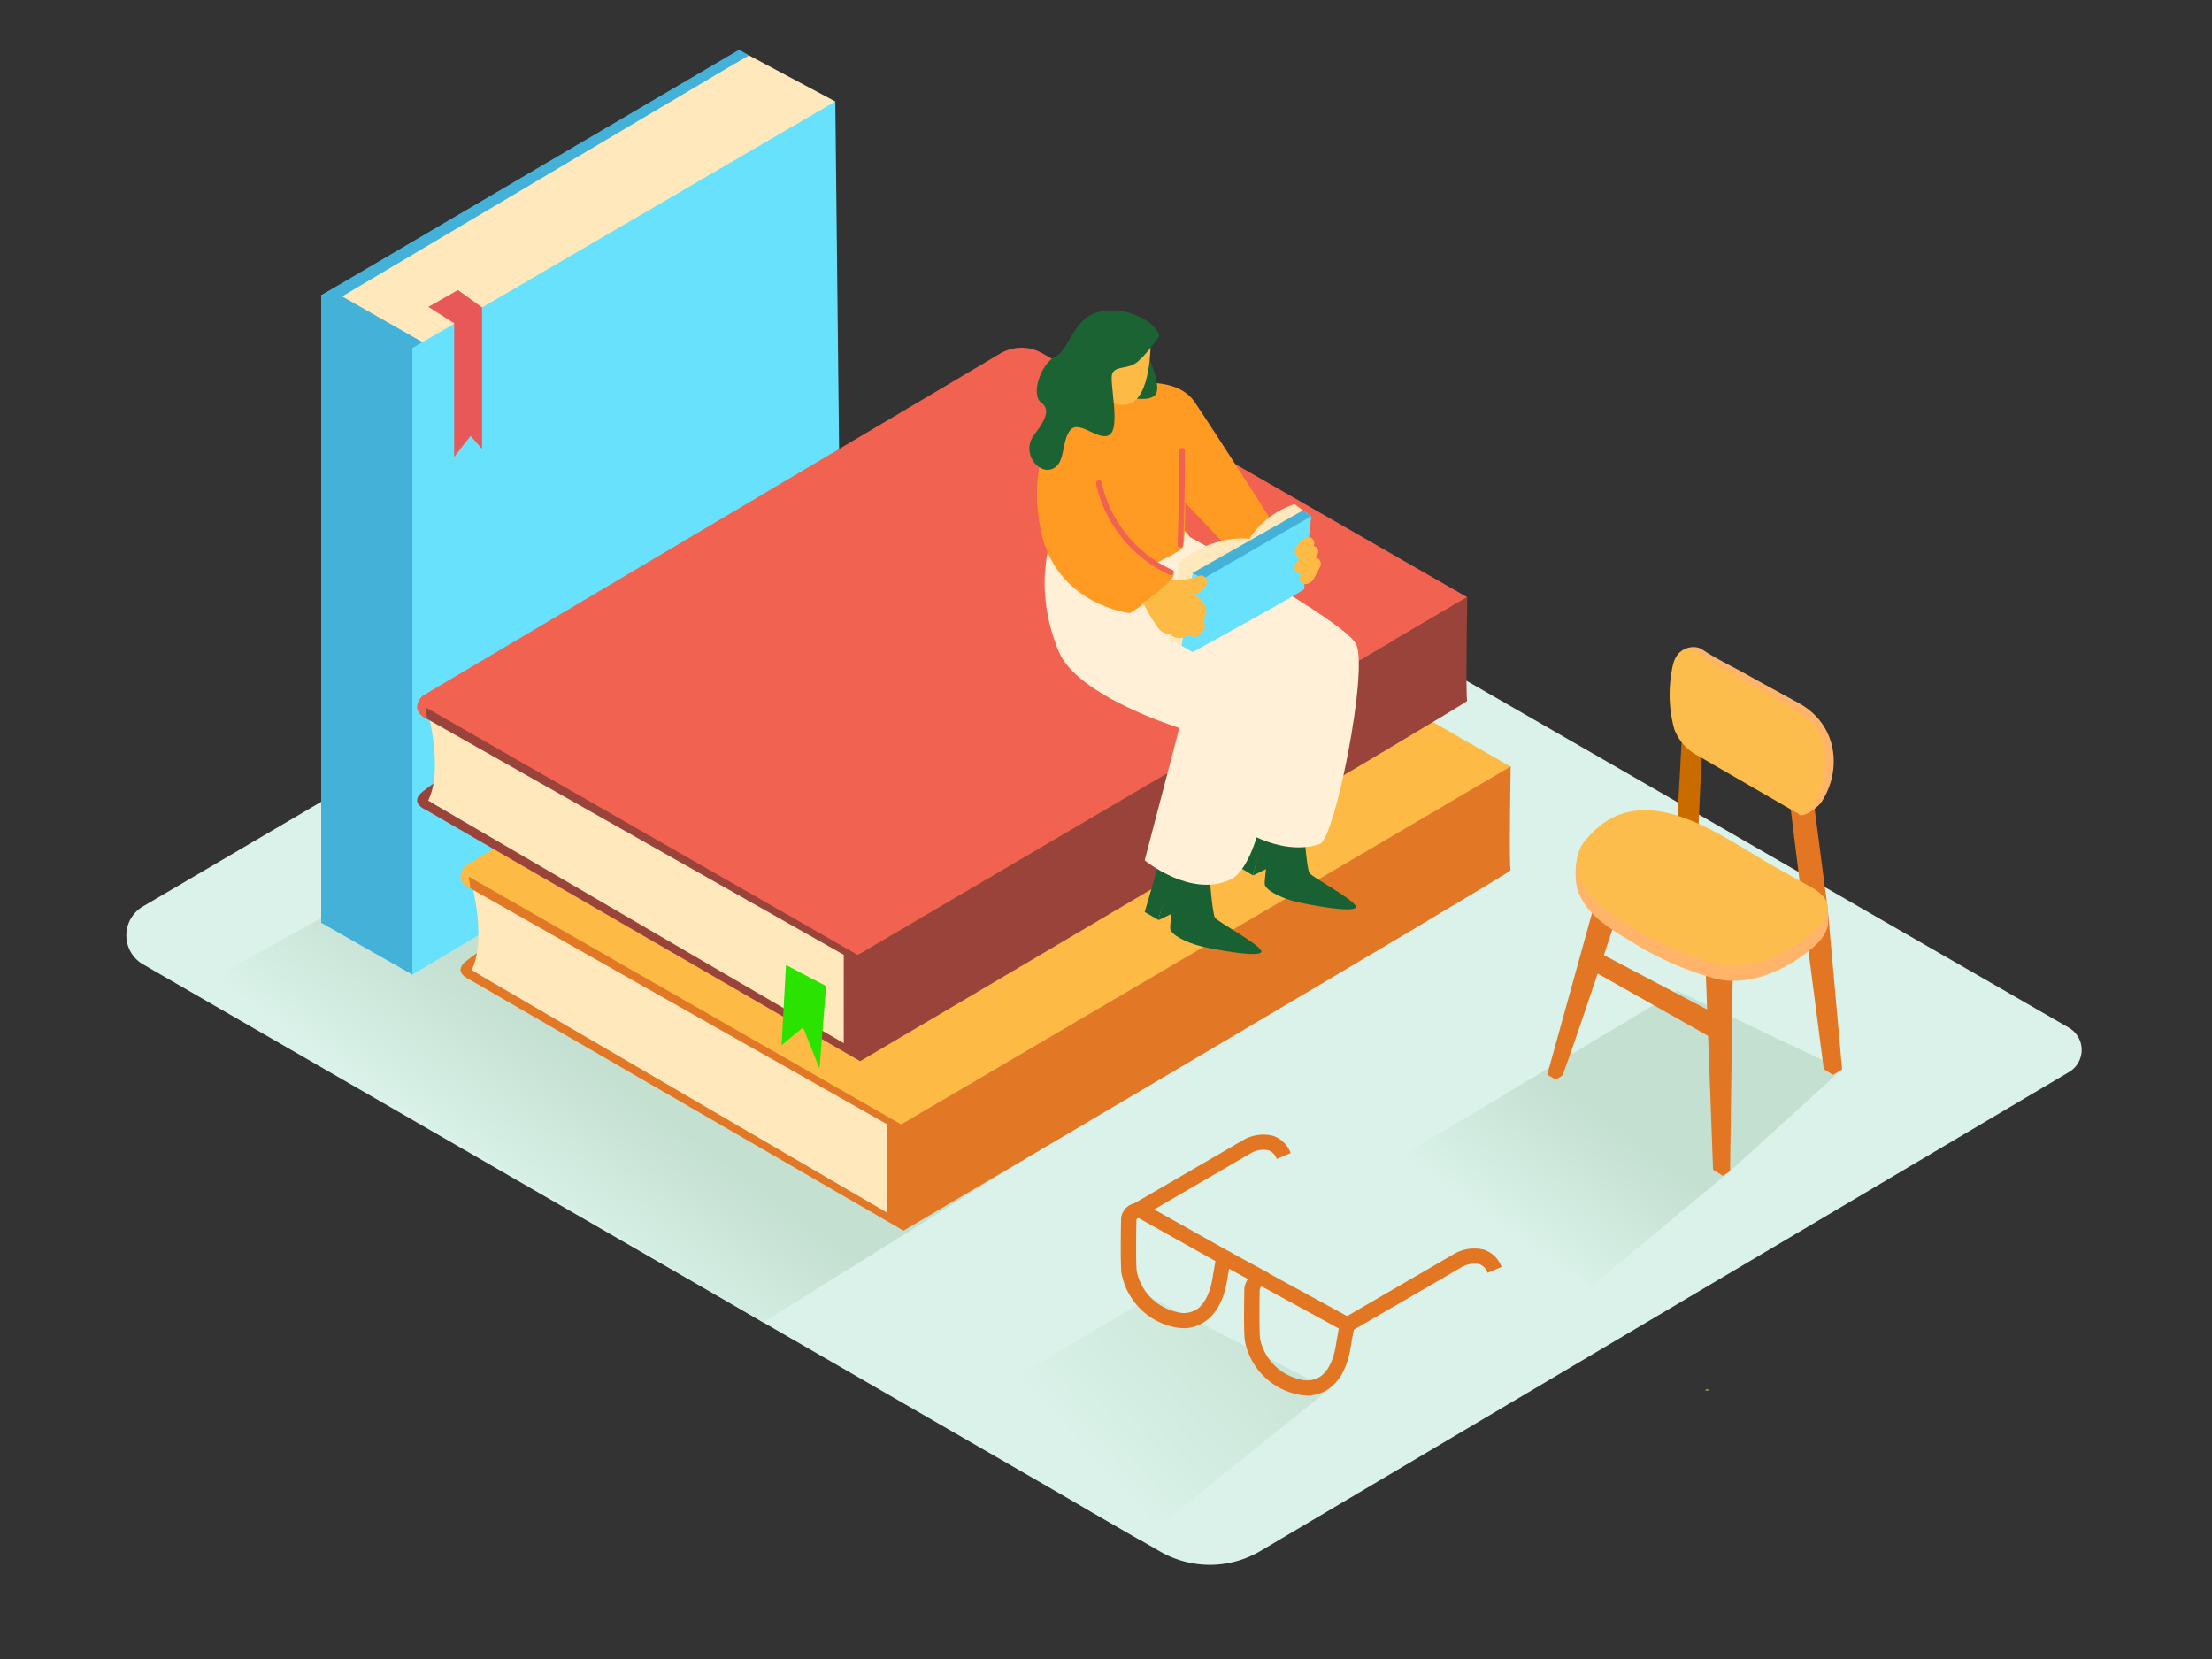<svg id="Layer_1" data-name="Layer 1" xmlns="http://www.w3.org/2000/svg" xmlns:xlink="http://www.w3.org/1999/xlink" viewBox="0 0 400 300"><rect x="0" y="0" width="400" height="300" fill="#333333" stroke="none"/><defs><linearGradient id="linear-gradient" x1="195.71" y1="262.72" x2="234.85" y2="227.39" gradientUnits="userSpaceOnUse"><stop offset="0" stop-color="#daf2e9"/><stop offset="1" stop-color="#c4e0d1"/></linearGradient><linearGradient id="linear-gradient-2" x1="274.97" y1="224.92" x2="291.52" y2="202.58" xlink:href="#linear-gradient"/><linearGradient id="linear-gradient-3" x1="93.44" y1="217.36" x2="110.5" y2="194.33" xlink:href="#linear-gradient"/></defs><title>-</title><path d="M25.89,174.4,209.8,280.57a18,18,0,0,0,18.13-.1l146.22-86.61a4.65,4.65,0,0,0,0-8C341.64,167.13,204.68,88.2,182.4,75.57a6.06,6.06,0,0,0-6.06,0L25.85,163.91A6.06,6.06,0,0,0,25.89,174.4Z" fill="#daf2e9"/><path d="M208.07,234.61l-37.39,22s5.36,4.14,26.78,16.86l8.87,5.12,34-27.35" fill="url(#linear-gradient)"/><path d="M303.28,179.18,250.64,210.8s15.78,9,37.2,21.76l25-20.78,20.26-18.4" fill="url(#linear-gradient-2)"/><path d="M82.31,152.47,35.6,178.54s81,47.85,102.39,60.58l48.15-30" fill="url(#linear-gradient-3)"/><polyline points="135.4 10 151.05 18.35 108.31 58.6 70.62 70.44 58.08 53.42" fill="#ffe8bc"/><polyline points="76.39 61.87 61.86 53.6 135.4 10 133.67 9 58.08 53.42 58.08 166.86 74.57 176.24 80.86 169.68" fill="#68e1fd"/><polyline points="76.39 61.87 61.86 53.6 135.4 10 133.67 9 58.08 53.42 58.08 166.86 74.57 176.24 80.86 169.68" fill="#1371a5" opacity="0.42"/><polygon points="151.05 18.35 74.57 62.94 74.57 176.24 152.26 129.81 151.05 18.35" fill="#68e1fd"/><polygon points="77.46 55.5 82.13 58.46 82.13 82.62 85.09 78.82 87.17 81.17 87.17 55.59 82.81 52.45 77.46 55.5" fill="#e85858"/><path d="M85.28,177.17c-.37,0-3.67-1.32-.89-3.45a57.19,57.19,0,0,1,5.78-3.95" fill="#e27825"/><path d="M85.28,159.66s2.78,10.29,0,15.78l37.79,22.22,37.38,21.63v-16" fill="#ffe8bc"/><path d="M84,158.06q.13,1.07.27,2.14l76.15,43.1v16L84.35,174.9c0,.63,0,1.26,0,1.9l79.05,45.75V200.75Z" fill="#e27825"/><path d="M84.44,158.34l78.54,45,110.2-64.7L196.33,94.53a7.58,7.58,0,0,0-7.63.05L84.43,156.38A1.14,1.14,0,0,0,84.44,158.34Z" fill="#fdba45"/><path d="M163.38,222.54s110.13-64.86,109.8-65.17,0-18.77,0-18.77L163,203.3Z" fill="#e27825"/><path d="M84.43,156.38a2.8,2.8,0,0,0-1.15,2c-.13,1.34,1.3,2,1.8,2.27" fill="#fdba45"/><path d="M309.07,251.49a.37.37,0,0,0-.73,0" fill="#7a9f36"/><polyline points="289.03 172.19 309.45 182.94 310.06 187.98 288.45 175.79" fill="#e27623"/><path d="M288.2,164l-8.41,30.33,1.54.89a9.59,9.59,0,0,0,1.15-.71c.45-.35,10.91-31.88,10.91-31.88" fill="#e27623"/><polyline points="307.6 158.04 313.34 175.95 312.85 211.78 311.56 212.63 309.78 211.52 308.46 175.93 303.28 158.04" fill="#e27623"/><path d="M285.06,155.89s-.64,4,.73,6.17,5-3.28,5-3.28" fill="#ffb469"/><polyline points="304.09 134.24 303.28 148.75 307.08 150.72 307.79 135.17" fill="#ca6b00"/><polyline points="327.97 144.92 330.53 164.53 333.11 193.38 331.45 194.37 329.8 193.33 326.12 164.98 323.65 144.92" fill="#e27623"/><path d="M325.39,147.37c1.07.33,3.37-1.36,4.06-2.45,3.77-5.93,2.68-14-4.1-17.73-3-1.66-6.11-3.32-9.1-5-2.66-1.52-5.47-2.81-8-4.46a5.9,5.9,0,0,0-1.07-.59,3.66,3.66,0,0,0-3.86,1.32" fill="#ffb469"/><path d="M325.67,147.11c1.82-.06,2.86-2.47,3.39-3.89,1.47-3.89,1.76-11.29-2.67-13.51a.53.53,0,0,1-.31-.42l-8.51-4.91-6.58-3.8c-1.15-.66-2.24-1.42-3.39-2.09s-2.28-1.44-3.55-.68-1.58,2.41-1.8,3.88a23.51,23.51,0,0,0,.52,10.18,8.92,8.92,0,0,0,4.37,4.84l6.11,3.54,11.33,6.54a2.42,2.42,0,0,0,.59.27A1.69,1.69,0,0,0,325.67,147.11Z" fill="#fcbd4c"/><path d="M326.91,162.82l.35.2a8.51,8.51,0,0,1,2.54,1.91c1.72,2.16.06,4.62-1.65,6.13-4.61,4.1-11.6,7.45-17.85,5.94A55.4,55.4,0,0,1,295,170.27c-3.91-2.35-8.8-5.19-9.82-10a7,7,0,0,1,1.86-6c9.81-11.37,23.62-.7,33.32,4.87Z" fill="#ffb469"/><path d="M330.31,163.26a13,13,0,0,1,.2,4.16,11.72,11.72,0,0,1-2.81,4c-1.14.92-.46-5.5-.46-5.5" fill="#ffb469"/><path d="M326.91,160.09l.35.2a8.51,8.51,0,0,1,2.54,1.91c1.72,2.16.06,4.62-1.65,6.13-4.61,4.1-11.6,7.45-17.85,5.94A55.4,55.4,0,0,1,295,167.54c-3.91-2.35-8.8-5.19-9.82-10a7,7,0,0,1,1.86-6c9.81-11.37,23.62-.7,33.32,4.87Z" fill="#fcbd4c"/><path d="M77.42,146.53c-.37,0-3.67-1.32-.89-3.45a57.19,57.19,0,0,1,5.78-3.95" fill="#9a433a"/><path d="M77.42,129s2.78,10.29,0,15.78L115.21,167l37.38,21.63v-16" fill="#ffe8bc"/><path d="M76.17,127.42q.13,1.07.27,2.14l76.15,43.1v16L76.5,144.25c0,.63,0,1.26,0,1.9l79.05,45.75V170.11Z" fill="#9a433a"/><path d="M76.59,127.7l78.54,45L265.33,108,188.48,63.89a7.58,7.58,0,0,0-7.63.05L76.58,125.73A1.14,1.14,0,0,0,76.59,127.7Z" fill="#f26250"/><path d="M155.53,191.9S265.66,127,265.33,126.73s0-18.77,0-18.77l-110.2,64.7Z" fill="#9a433a"/><path d="M76.58,125.73a2.8,2.8,0,0,0-1.15,2c-.13,1.34,1.3,2,1.8,2.27" fill="#f26250"/><polygon points="142.13 174.5 141.33 189.01 145.22 185.8 148.19 193.21 149.39 178.31 142.13 174.5" fill="#2ae400"/><path d="M214.19,240.18a9.1,9.1,0,0,1-2-.23,12.27,12.27,0,0,1-9.4-9.78c-.17-1.58-.13-6.09-.07-9.6a3.09,3.09,0,0,1,4.5-2.7l0,0,15.64,8.77-.25,1s-.21.9-.73,4c-.33,2-1.27,5.5-4,7.33A6.63,6.63,0,0,1,214.19,240.18Zm-8.34-19.9a.34.34,0,0,0-.18.05.33.33,0,0,0-.17.29c-.09,4.84-.07,8.13.05,9.25a9.53,9.53,0,0,0,7.26,7.39,4.46,4.46,0,0,0,3.62-.5c1.92-1.3,2.61-4.28,2.81-5.51.25-1.53.44-2.55.56-3.2L206,220.32A.34.34,0,0,0,205.85,220.28Z" fill="#e27623"/><path d="M236.49,252.35a9.1,9.1,0,0,1-2-.23,12.27,12.27,0,0,1-9.4-9.78c-.14-1.29-.16-4.25-.08-9a3.69,3.69,0,0,1,1.7-3.06,2.62,2.62,0,0,1,2.59-.1l0,0,15.88,8.68-.25,1s-.21.9-.73,4c-.33,2-1.27,5.5-4,7.33A6.63,6.63,0,0,1,236.49,252.35Zm-8.36-19.74a1,1,0,0,0-.34.74c-.1,5.75,0,7.91.06,8.7a9.53,9.53,0,0,0,7.26,7.39,4.46,4.46,0,0,0,3.62-.5c1.92-1.3,2.61-4.28,2.81-5.51.25-1.52.44-2.53.56-3.19Z" fill="#e27623"/><path d="M244.35,240.72,243,238.34l20-11.62a7.25,7.25,0,0,1,5.41-.72,5.22,5.22,0,0,1,3.13,3.1l-2.53,1.07a2.55,2.55,0,0,0-1.48-1.57,4.57,4.57,0,0,0-3.15.5Z" fill="#e27623"/><path d="M206.24,220.13l-1.38-2.38,20-11.62a7.25,7.25,0,0,1,5.41-.72,5.22,5.22,0,0,1,3.13,3.1l-2.53,1.07a2.56,2.56,0,0,0-1.47-1.57,4.56,4.56,0,0,0-3.17.5Z" fill="#e27623"/><rect x="223.66" y="225.18" width="2.75" height="8.36" transform="translate(-83.98 317.44) rotate(-61.45)" fill="#e27623"/><path d="M209.48,166.4l3.76-1.83s.3-3.3-1-4S209.48,166.4,209.48,166.4Z" fill="#196132"/><path d="M218.63,157s.52,8.11,1.08,8.94,7.77,4.61,8.36,6-8-.12-10.88-.83-5.48-2.13-5.58-3.19,1-6.51,0-6.39-2.13,4.83-2.13,4.83L207,164.92l5.52-19" fill="#196132"/><path d="M226.57,158.32l3.76-1.83s.3-3.3-1-4S226.57,158.32,226.57,158.32Z" fill="#196132"/><path d="M235.72,148.93s.52,8.11,1.08,8.94,7.77,4.61,8.36,6-8-.12-10.88-.83-5.48-2.13-5.58-3.19,1-6.51,0-6.39-2.13,4.83-2.13,4.83l-2.49-1.48,5.52-19" fill="#196132"/><path d="M207.76,88.09c-1.32,1.27-4.41,18.93-2.35,27.41s22.66,12,22.66,12l-4.84,21.61s7.89,6,15.43,3.52c2.72-.88,8.92-31.91,6.52-36.23s-30-19.28-30-19.28" fill="#fff0d7"/><path d="M191.5,94.53c-1.32,1.27-5.12,11.2,0,23.39,3.38,8,21.76,13.72,21.76,13.72L207,155.57s8.23,6.82,15.43,3.52,9.22-32.7,6.82-37-26.31-19.54-26.31-19.54" fill="#fff0d7"/><path d="M198,70.78s-13.63,5.66-9.82,25c2.68,13.6,16.16,15.1,16.16,15.1s8.83-5.56,7.84-7.42l-12-6.25,13.59-6.87,9.81,10.29,7-5.46s-10.12-15.88-14.52-22.44S198,70.78,198,70.78Z" fill="#ff9a22"/><line x1="237.11" y1="93.35" x2="235.88" y2="92.15" fill="#fff7f0"/><path d="M215.67,103.61l-2.4-1.93s5.35-4.89,12.65-4.25a15.33,15.33,0,0,1,8.18-6.25l3,2.17" fill="#ffe8bc"/><polyline points="213.27 101.68 211.37 115.57 215.66 117.92 219.04 105.23" fill="#ffe8bc"/><path d="M215.67,103.61l-2,13.15,2,1.16s20.41-11.22,20.21-11.42,1.23-13.14,1.23-13.14" fill="#68e1fd"/><polygon points="235.63 92.29 215.66 103.61 217.54 104.67 237.11 93.35 235.63 92.29" fill="#68e1fd"/><polygon points="235.63 92.29 215.66 103.61 217.54 104.67 237.11 93.35 235.63 92.29" fill="#1371a5" opacity="0.42"/><path d="M218.23,105.44a1.09,1.09,0,0,0-1.33-1.33,13.3,13.3,0,0,1-4.86.82,1,1,0,0,0-.51.12l0,0a29.57,29.57,0,0,1-5.15,4.13l.56.26a32.52,32.52,0,0,0,2.54,4.17,2.36,2.36,0,0,0,1.91,1,6,6,0,0,0,.78.5,2.24,2.24,0,0,0,2.5-.22,1.19,1.19,0,0,0,.87.16,1.14,1.14,0,0,0,1.23-.12,2.19,2.19,0,0,0,.81-2.94,2.28,2.28,0,0,0,.08-2.9,6.9,6.9,0,0,0-1.65-1.67A2.82,2.82,0,0,0,218.23,105.44Z" fill="#fdba45"/><path d="M237.86,100.83c.12-.18.23-.37.34-.55a1,1,0,0,0-.49-1.49l-.15-.14a1.09,1.09,0,0,0-.44-1.37,1.11,1.11,0,0,0-1,0,1,1,0,0,0-.27.11,4.15,4.15,0,0,0-1.67,2.06,1.08,1.08,0,0,0,.5,1.22,1.15,1.15,0,0,0,.38.12h0a6.67,6.67,0,0,0-.92,1.63c-.28.76.5,1.43,1.19,1.36l-.16.22c-.6.78.39,1.83,1.22,1.59a2.25,2.25,0,0,0,1.34-1.21c.35-.64.69-1.28,1-1.93A1.13,1.13,0,0,0,237.86,100.83Z" fill="#fdba45"/><path d="M214.25,85.4s.33,12.26-.4,13.6-13.68,6.84-13.68,6.84l-8-10.1Z" fill="#ff9a22"/><path d="M207.66,64.42s2.28,5,1.4,6.76-5.68.56-5.68.56" fill="#1b6333"/><path d="M208.07,61.88s.14,10.1-4,11.19-6.34-4-6.34-4-.84-6.82.5-8.25S205.88,59,208.07,61.88Z" fill="#fdba45"/><path d="M209.67,60.76s-2.79,4-4.44,5-3.52.43-4.1,1.8,1.49,9.49-.41,11-5.6-2.87-7.23-.72-.75,6.11-3.31,7-5.58-3.09-3.14-6.25,2.68-4.71,1.28-5.75c-2.09-1.55.07-7.26,2.51-8.34s3.1-6.62,7.49-8S208.72,57.63,209.67,60.76Z" fill="#1b6333"/><path d="M213.27,81.51q0,8.48-.33,17c0,.64,1,.64,1,0q.35-8.48.33-17A.5.5,0,0,0,213.27,81.51Z" fill="#f26250"/><path d="M212,103.07A22.76,22.76,0,0,1,199.2,87.21c-.14-.63-1.1-.36-1,.27a23.69,23.69,0,0,0,13.29,16.46C212.11,104.2,212.62,103.34,212,103.07Z" fill="#f26250"/></svg>